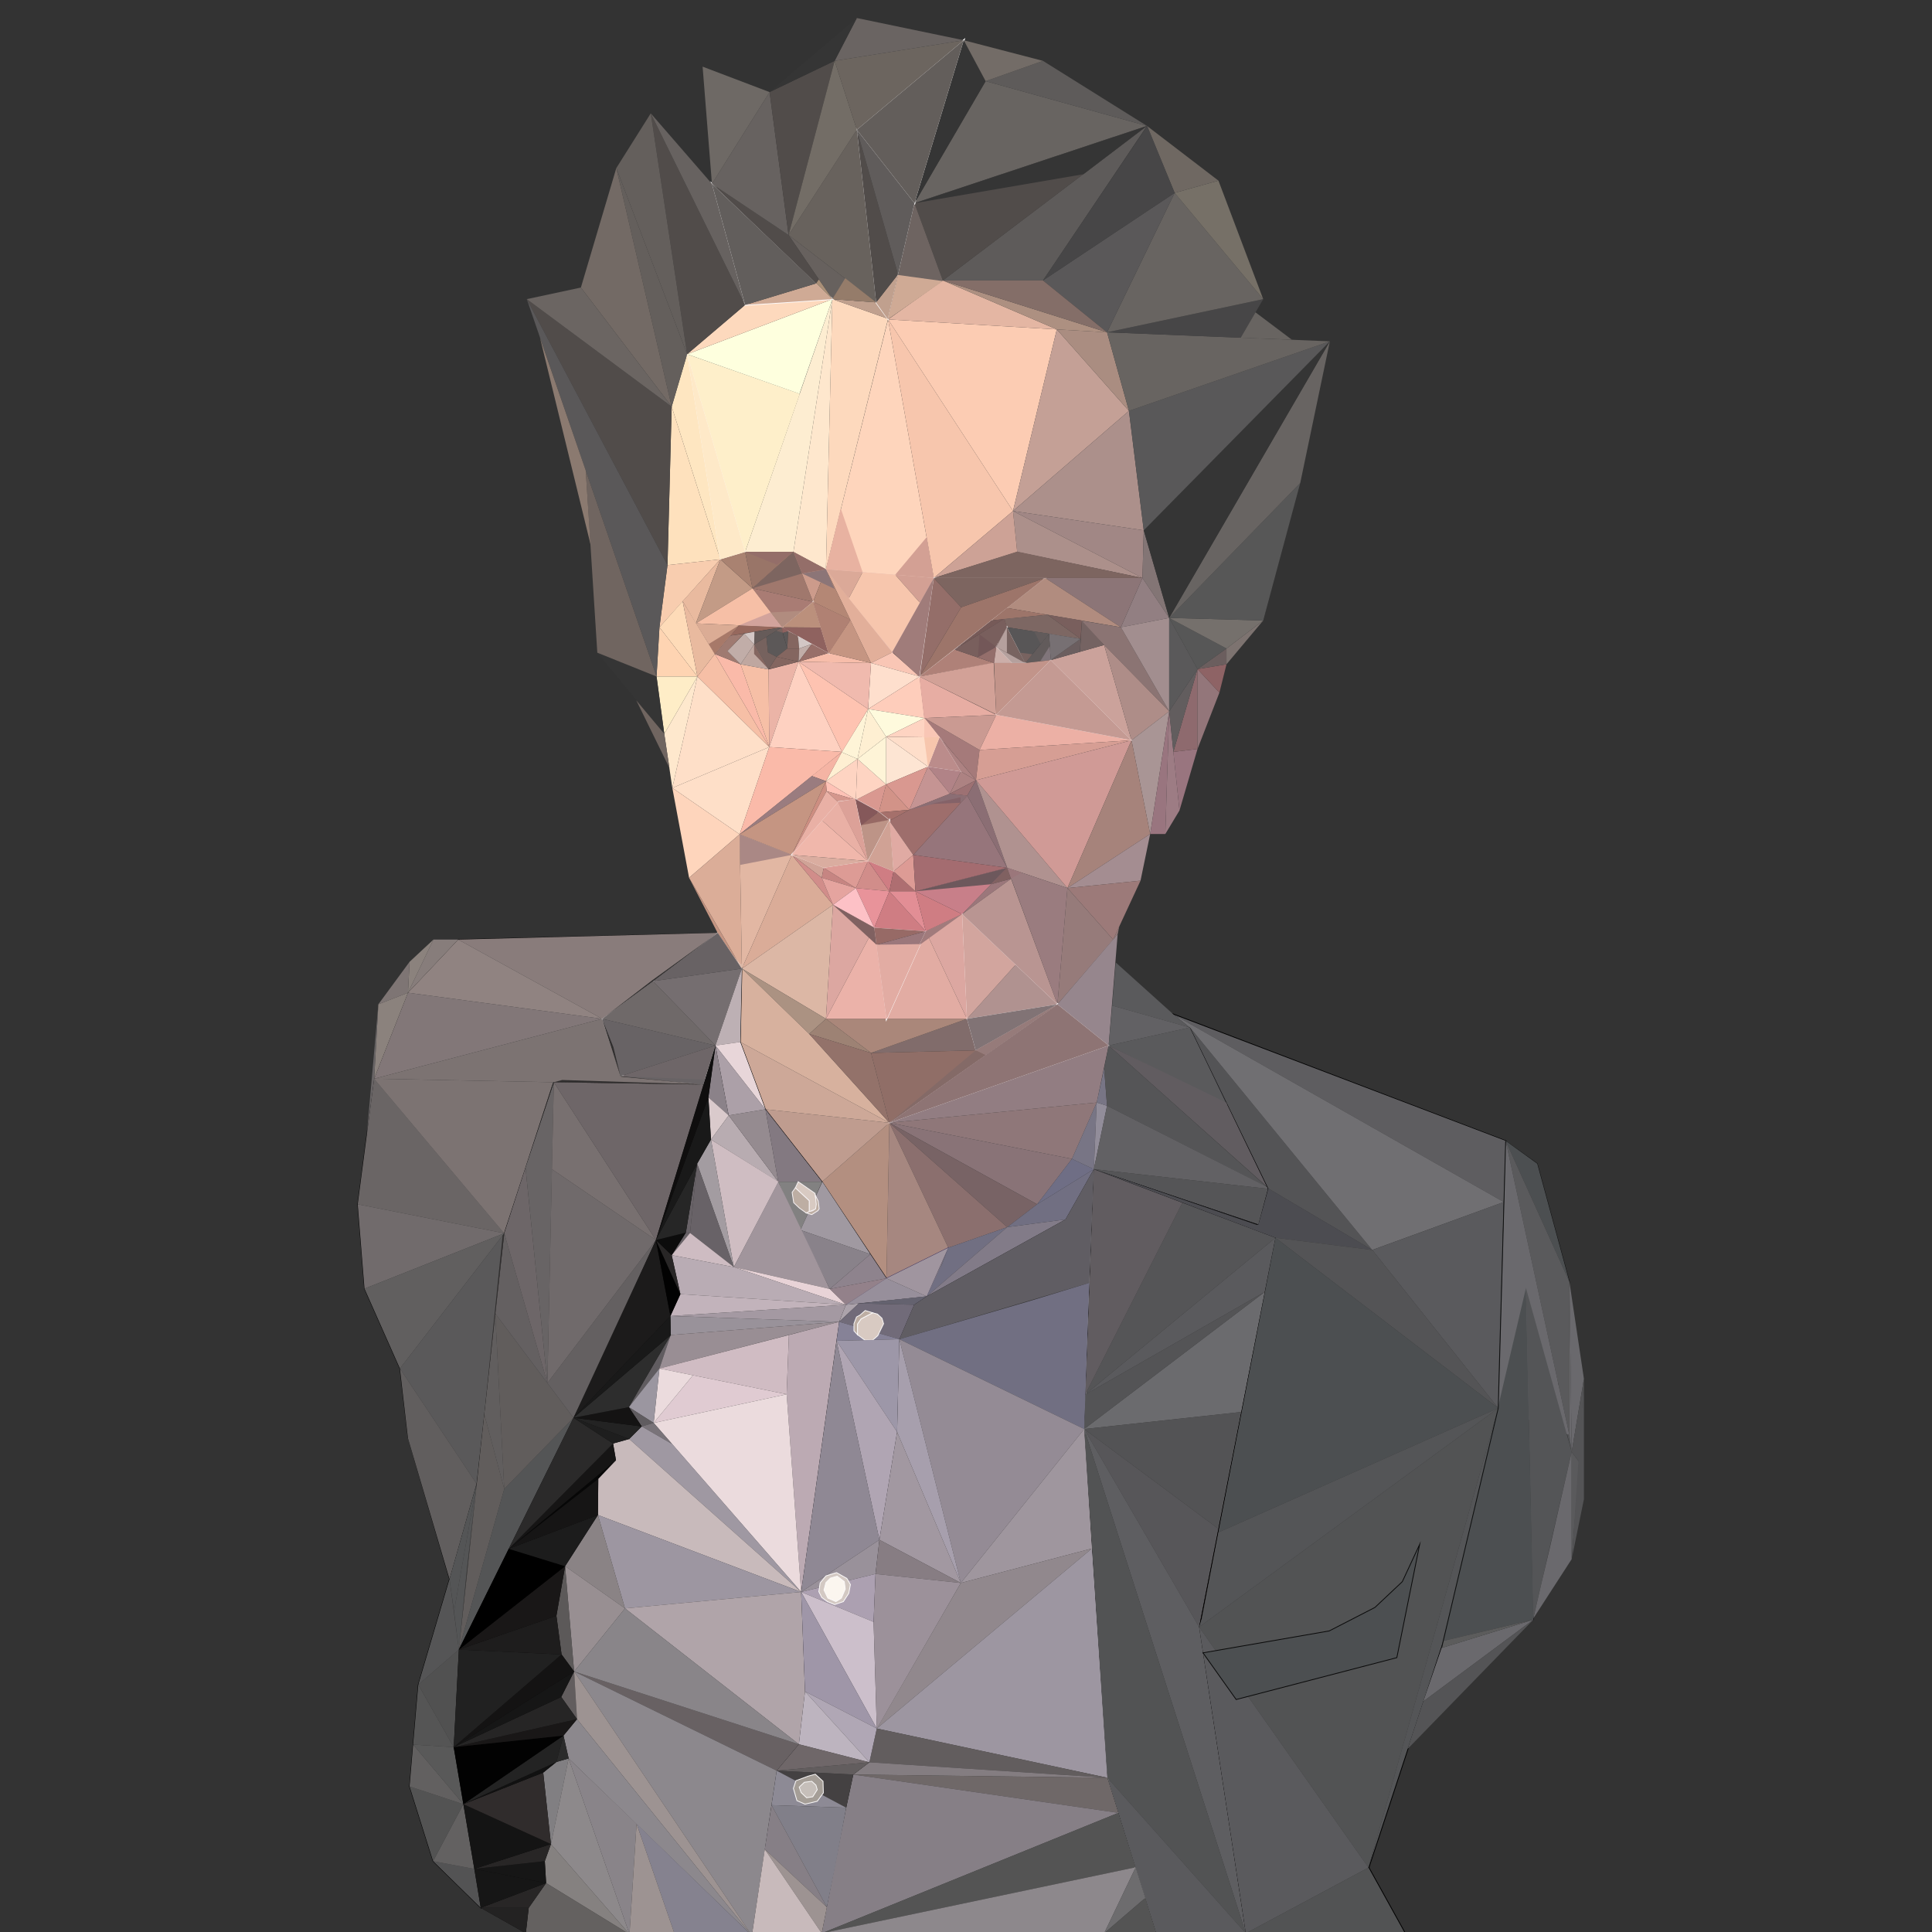 <?xml version="1.0" encoding="utf-8"?>
<!-- Generator: Adobe Illustrator 17.1.0, SVG Export Plug-In . SVG Version: 6.00 Build 0)  -->
<!DOCTYPE svg PUBLIC "-//W3C//DTD SVG 1.1//EN" "http://www.w3.org/Graphics/SVG/1.1/DTD/svg11.dtd">
<svg version="1.1" id="Layer_1" xmlns="http://www.w3.org/2000/svg" xmlns:xlink="http://www.w3.org/1999/xlink" x="0px" y="0px"
	 viewBox="0 0 600 600" enable-background="new 0 0 560 820" xml:space="preserve">
<rect x="0" y="0" width="600" height="600" fill="#333333" stroke="none"/>
<polygon fill="none" stroke="#DBBABA" stroke-width="0.5" stroke-miterlimit="10" points="256.5,176.8 290,179.5 277.1,202.6 "/>
<polygon fill="#E2AF9A" points="256.5,176.8 277.1,202.6 270.5,205.9 "/>
<polygon fill="#F9C6B5" points="270.5,205.9 277.1,202.6 285.6,210.1 "/>
<polygon fill="#FEDFCD" points="270.5,205.9 285.6,210.1 269.6,220.2 "/>
<polygon fill="#FECDBB" points="269.6,220.2 285.6,210.1 287.1,223 ">
<animateTransform  type="translate" fill="remove" attributeName="transform" id="ass" repeatCount="indefinite" dur="10s" accumulate="none" restart="always" calcMode="linear" values="0,0;0,-6;0,0" additive="replace" attributeType="XML">
	</animateTransform>
</polygon>
<polygon fill="#FEFADD" points="287.1,223 275.2,228.8 269.6,220.2 "/>
<polygon fill="none" stroke="#FCFAFA" stroke-width="0.5" stroke-miterlimit="10" points="291.8,228.9 298.4,239.6 288.2,238.1 "/>
<polygon fill="#B18387" points="288.2,238.1 295,246.5 298.4,239.6 "/>
<polygon fill="#AD8282" points="298.4,239.6 303.1,242.3 295,246.5 "/>
<polygon fill="#9D7173" points="295,246.5 303.1,242.3 300.4,247.1 "/>
<polygon fill="#FDE5D3" points="275.2,228.8 275.2,243.6 288.2,238.1 "/>
<polygon fill="#D99890" points="275.2,243.6 288.2,238.1 282.4,251.5 "/>
<polygon fill="#C59493" points="288.2,238.1 295,246.5 282.4,251.5 "/>
<polygon fill="#D29388" points="282.4,251.5 272.9,252.3 275.2,243.6 "/>
<polygon fill="#D99890" points="272.9,252.3 265.8,248.4 275.2,243.6 "/>
<polygon fill="#FED4C2" points="265.8,248.4 266.3,235.7 275.2,243.6 "/>
<polygon fill="#FEF4D7" points="266.3,235.7 275.2,228.8 275.2,243.6 "/>
<polygon fill="#FED4C2" points="266.3,235.7 256.5,242.6 265.8,248.4 "/>
<polygon fill="#FEC2B6" points="256.5,242.6 256.7,245.7 265.8,248.4 "/>
<polygon fill="#D4978D" points="256.7,245.7 260.3,249.1 265.8,248.4 "/>
<polygon fill="#FEEFD2" points="256.5,242.6 261.4,233.6 266.3,235.7 "/>
<polygon fill="#FEF4D7" points="261.4,233.6 269.6,220.2 266.3,235.7 "/>
<polygon fill="#FEEFD2" points="269.6,220.2 275.2,228.8 266.3,235.7 "/>
<polygon fill="#FED5BC" points="256.5,176.8 290,179.5 275.8,99.2 "/>
<polygon fill="#F7C6AD" points="290,179.5 314.6,158.7 275.8,99.2 "/>
<polygon fill="#FCCCB3" points="314.6,158.7 328.2,102.3 275.8,99.2 "/>
<polygon fill="#C4A096" points="328.2,102.3 350.6,127.6 314.6,158.7 "/>
<polygon fill="#AC908B" points="314.6,158.7 355.2,164.7 350.6,127.6 "/>
<polygon fill="#A18785" points="314.6,158.7 354.8,179.5 355.2,164.7 "/>
<polygon fill="#AC908B" points="314.6,158.7 315.9,171.4 354.8,179.5 "/>
<polygon fill="#CDA296" points="314.6,158.7 315.9,171.4 290,179.5 "/>
<polygon fill="#837575" points="354.8,179.5 363.1,191.9 355.2,164.7 "/>
<polygon fill="#927F82" points="363.1,191.9 348.1,194.8 354.8,179.5 "/>
<polygon fill="#AA8D81" points="328.2,102.3 343.8,103.2 350.6,127.6 "/>
<polygon fill="#E4B6A3" points="275.8,99.2 292.8,87.1 328.2,102.3 "/>
<polygon fill="#AD9081" points="292.8,87.1 343.8,103.2 328.2,102.3 "/>
<polygon fill="#AD8282" points="291.8,228.9 303.1,242.3 298.4,239.6 "/>
<polygon fill="#FDD9BD" points="275.8,99 258.5,92.9 256.5,176.8 "/>
<polygon fill="#FEE7CD" points="256.5,176.8 246.4,171.4 258.5,92.9 "/>
<polygon fill="#FDEDD1" points="246.4,171.4 231.4,171.4 258.5,92.9 "/>
<polygon fill="none" stroke="#FCFAFA" stroke-width="0.5" stroke-miterlimit="10" points="231.4,171.4 223.7,173.7 213.4,110 "/>
<polygon fill="#FEEFCA" points="213.4,110 248.4,122.3 231.4,171.4 "/>
<polygon fill="#FEFFDE" points="213.4,110 258.5,92.9 248.3,122.3 "/>
<polygon fill="#FDD9BD" points="213.4,110 231.4,94.7 258.5,92.9 "/>
<polygon fill="#C0A08E" points="258.5,92.9 272.1,93.9 275.8,99 "/>
<polygon fill="#FEE6C1" points="213.4,110 208.6,126.3 223.7,173.7 "/>
<polygon fill="#FEE1BD" points="208.6,126.3 207.3,175.5 223.7,173.7 "/>
<polygon fill="#F8CDAF" points="207.3,175.5 204.8,194.8 223.7,173.7 "/>
<polygon fill="#FEDBB8" points="212,186.7 216.6,210.1 204.8,194.8 "/>
<polygon fill="#E9BA9F" points="216.6,210.1 222,203.1 212,186.7 "/>
<polygon fill="#E9BA9F" points="216.1,193.6 223.7,173.7 212,186.7 "/>
<polygon fill="#C39B86" points="216.1,193.6 233.7,182.7 223.7,173.7 "/>
<polygon fill="#997568" points="233.7,182.7 246.4,171.4 231.4,171.4 "/>
<polygon fill="#A98271" points="233.7,182.7 231.4,171.4 223.7,173.7 "/>
<polygon fill="#A0786D" points="233.7,182.7 252.5,186.9 246.4,171.4 "/>
<polygon fill="#CC9B8B" points="252.5,186.9 256.5,176.8 246.4,171.4 "/>
<polygon fill="#B48775" points="252.5,186.9 264.1,192.5 256.5,176.8 "/>
<polygon fill="#8C7577" points="348.1,194.8 324.6,179.5 354.8,179.5 "/>
<polygon fill="none" stroke="#FCFAFA" stroke-width="0.5" stroke-miterlimit="10" points="285.6,210.1 324.6,179.5 290,179.5 "/>
<polygon fill="#B18C7F" points="312.7,188.8 348.1,194.8 324.6,179.5 "/>
<polygon fill="#8B7473" points="335.4,192.7 363.1,220.9 348.1,194.8 "/>
<polygon fill="#A28E8F" points="348.1,194.8 363.1,191.9 363.1,220.9 "/>
<polygon fill="#AF8178" points="296.4,201.7 308.7,205.9 285.6,210.1 "/>
<polygon fill="#D2A197" points="285.5,210.1 308.6,205.8 309.4,221.9 "/>
<polygon fill="none" stroke="#FCFAFA" stroke-width="0.5" stroke-miterlimit="10" points="326.3,205 351.4,229.9 309.4,222 "/>
<polygon fill="#CBA29B" points="326.3,205 342.9,200.3 351.4,229.9 "/>
<polygon fill="#756362" points="336,192.8 335.4,202.4 342.9,200.3 "/>
<polygon fill="#795F5D" points="335.6,198.4 325.3,190.9 336,192.7 "/>
<polygon fill="#9D756A" points="325.3,190.9 307.8,192.7 312.7,188.8 "/>
<polygon fill="#765A58" points="296.4,201.7 311.9,192.2 307.8,192.7 "/>
<polygon fill="#795F5D" points="311.9,192.2 312.7,194.8 309.4,200.9 314.3,205.9 308.7,205.9 296.4,201.7 "/>
<polygon fill="#7D6763" points="312.7,194.8 335.6,198.4 325.3,190.9 311.9,192.2 "/>
<polygon fill="#6B5E5F" points="335.6,198.4 326.3,205 335.4,202.4 "/>
<polygon fill="#777073" points="325.8,196.8 326.3,205 335.6,198.4 "/>
<polygon fill="#625B5B" points="325.8,196.8 318.4,205.9 326.3,205 "/>
<polygon fill="none" stroke="#FCFAFA" stroke-width="0.5" stroke-miterlimit="10" points="318.4,205.9 312.7,194.8 309.4,200.9
	314.3,205.9 "/>
<polygon fill="#585657" points="312.7,194.8 325.8,196.8 318.4,205.9 "/>
<polygon fill="#786360" points="318.4,205.9 309.4,200.9 312.7,194.8 "/>
<polygon fill="#B5A09D" points="312.7,194.8 312.7,202.7 309.4,200.9 "/>
<polygon fill="#625B5B" points="321.2,196.2 323.2,200 325.8,196.8 "/>
<polygon fill="#786360" points="316.8,202.7 320.6,203.2 318.4,205.9 "/>
<polygon fill="#80757A" points="326,200.7 323.1,205.3 326.3,205 "/>
<polygon fill="#CCAEA9" points="309.4,200.9 308.7,205.9 314.3,205.9 "/>
<polygon fill="#946E6B" points="303.7,204.1 309.4,200.9 308.7,205.9 "/>
<polygon fill="#795F5D" points="309.4,200.9 304.2,197 311.9,192.2 "/>
<polygon fill="#795F5D" points="309.4,200.9 312.7,194.8 311.9,192.2 "/>
<polygon fill="#735758" points="304.2,197 303.7,204.1 309.4,200.9 "/>
<polygon fill="#7D6560" points="290,179.5 298.5,188.6 324.6,179.5 "/>
<polygon fill="#946E69" points="298.5,188.6 285.6,210.1 290,179.5 "/>
<polygon fill="#9D756A" points="285.6,210.1 298.5,188.6 324.6,179.5 "/>
<polygon fill="#E8B2A1" points="256.5,176.8 261.1,157.9 267.9,177.7 "/>
<polygon fill="#D3A094" points="278,178.5 287.8,166.8 290,179.5 "/>
<polygon fill="#DBA998" points="267.9,177.7 263.6,185.8 256.5,176.8 "/>
<polygon fill="#D3A094" points="278,178.5 285.7,187.2 290,179.5 "/>
<polygon fill="#FED4B2" points="204.8,194.8 203.9,210.1 216.6,210.1 "/>
<polygon fill="#FEEDC7" points="203.9,210.1 206.3,227.9 216.6,210.1 "/>
<polygon fill="#FEE8CD" points="206.3,227.9 208.8,244.7 216.6,210.1 "/>
<polygon fill="#FEDFC8" points="216.6,210.1 238.9,232 208.8,244.7 "/>
<polygon fill="#F6BFA6" points="222,203.1 238.9,232 216.6,210.1 "/>
<polygon fill="#FABAA9" points="222,203.1 230,206.3 238.9,232 "/>
<polygon fill="#F6BFA6" points="230,206.3 238.7,207.9 238.9,232 "/>
<polygon fill="#EBB4A7" points="238.7,207.9 248,205.5 238.9,232 "/>
<polygon fill="#FED1C1" points="248,205.5 261.5,233.5 238.9,232 "/>
<polygon fill="#FEC3B1" points="269.6,220.2 261.5,233.5 248,205.5 "/>
<polygon fill="#F0BAAE" points="270.5,205.9 269.6,220.2 248,205.5 "/>
<polygon fill="#F7BDAA" points="257.3,202.8 248,205.5 270.5,205.9 "/>
<polygon fill="#C59582" points="257.3,202.8 264.1,192.5 270.5,205.9 "/>
<polygon fill="#B08173" points="257.3,202.8 252.5,186.9 264.1,192.5 "/>
<polygon fill="none" stroke="#FCFAFA" stroke-width="0.5" stroke-miterlimit="10" points="252.5,186.9 242.9,194.8 244.8,196
	248.3,197.9 257.3,202.8 "/>
<polygon fill="#A97C74" points="242.9,194.8 233.7,182.7 252.5,186.9 "/>
<polygon fill="#F6BFA6" points="233.7,182.7 216.1,193.6 242.9,194.8 "/>
<polygon fill="#DBAC95" points="216.1,193.6 229.5,194.2 222,203.1 "/>
<polygon fill="#A77969" points="229.5,194.2 220.1,200 222,203.1 "/>
<polygon fill="#96685D" points="226.8,197.4 242.9,194.8 229.5,194.2 "/>
<polygon fill="#665B59" points="242.9,194.8 234.2,200.1 231,196.8 "/>
<polygon fill="#9F7A71" points="231,196.8 225.9,202.2 230,206.3 222,203.1 226.8,197.4 "/>
<polygon fill="#BFA7A0" points="230,206.3 238.7,207.9 234.2,200.1 "/>
<polygon fill="#5C5858" points="242.9,194.8 240.9,196 238,197.8 238.5,202.6 241.2,204 244.5,201.4 243.1,196.7 "/>
<polygon fill="#77625E" points="242.9,194.8 241.1,195.9 243.1,196.5 "/>
<polygon fill="#8F625F" points="242.9,194.9 243.1,196.5 244.8,196 242.9,194.8 254.9,194.9 257.3,202.8 "/>
<polygon fill="#5C5858" points="243.1,196.5 244.8,196 244.5,201.4 "/>
<polygon fill="#846660" points="244.8,196 247.8,197.5 248.2,201.4 244.5,201.4 "/>
<polygon fill="#846660" points="241.2,204 244.5,201.4 248.2,201.4 248,205.5 "/>
<polygon fill="#846660" points="241.2,204 238.7,207.8 248,205.5 "/>
<polygon fill="#D3C7C5" points="247.8,197.5 248.2,201.4 252.1,200 "/>
<polygon fill="#C1ADA8" points="248.2,201.4 252.1,200 248,205.5 "/>
<polygon fill="#986F69" points="252.1,200 257.3,202.8 248,205.5 "/>
<polygon fill="#846660" points="234.2,200.1 234.2,203.1 238.7,207.8 "/>
<polygon fill="#D3C7C5" points="231.1,196.8 234.3,196.2 234.2,200.1 "/>
<polygon fill="#FEDFC8" points="238.9,232 229.7,259.1 208.8,244.7 "/>
<polygon fill="#FABAA9" points="229.7,259.1 261.5,233.5 238.9,232 "/>
<polygon fill="#F5B4A4" points="261.5,233.5 256.5,242.6 252.1,241 "/>
<polygon fill="#9A7C7F" points="252.1,241 256.5,242.6 229.7,259.1 "/>
<polygon fill="#C59582" points="229.7,259.1 245.9,265.5 256.5,242.6 "/>
<polygon fill="#CD8E81" points="245.9,265.5 256.7,245.7 256.5,242.6 "/>
<polygon fill="#8B6E74" points="303.1,242.3 300.4,247.1 312.8,269.5 "/>
<polygon fill="#B09290" points="312.8,269.5 331.5,275.8 303.1,242.3 "/>
<polygon fill="#A57A7A" points="287.1,223 304.2,232.9 303.1,242.3 291.8,228.9 "/>
<polygon fill="#E7ADA3" points="287,223 309.4,222 285.5,210.1 "/>
<polygon fill="#CA9A92" points="309.4,222 304.2,232.9 287.1,223 "/>
<polygon fill="#ECB0A5" points="309.4,222 304.2,232.9 351.4,229.9 "/>
<polygon fill="#D69E94" points="304.2,232.9 303.1,242.3 351.4,229.9 "/>
<polygon fill="#D09A96" points="303.1,242.3 351.4,229.9 331.5,275.8 "/>
<polygon fill="#AE8D88" points="351.4,229.9 363.1,220.9 342.9,200.3 "/>
<polygon fill="#A99595" points="363.1,220.9 357.2,259 351.4,229.9 "/>
<polygon fill="#A6837B" points="351.4,229.9 357.2,259 331.5,275.8 "/>
<polygon fill="#A48D91" points="357.2,259 354.2,273.5 331.5,275.8 "/>
<polygon fill="#9C7A79" points="354.2,273.5 345.7,291.8 331.5,275.8 "/>
<polygon fill="#967B7A" points="331.5,275.8 328.4,311.9 345.7,291.8 "/>
<polygon fill="#9A7C7F" points="331.5,275.8 312.8,269.5 328.4,311.9 "/>
<polygon fill="#806161" points="312.8,269.5 307.8,274.6 314,272.9 "/>
<polygon fill="#9B777B" points="314,272.9 317.3,271 312.8,269.5 "/>
<polygon fill="none" stroke="#FCFAFA" stroke-width="0.5" stroke-miterlimit="10" points="328.4,311.9 300.3,316.4 298.8,283.9 "/>
<polygon fill="none" stroke="#FCFAFA" stroke-width="0.5" stroke-miterlimit="10" points="328.4,311.9 303,326.2 300.3,316.4 "/>
<polygon fill="#B09290" points="315.4,299.6 300.3,316.4 328.4,311.9 "/>
<polygon fill="#D2A59E" points="315.4,299.6 298.8,283.9 300.3,316.4 "/>
<polygon fill="#FED5BC" points="208.8,244.7 214,272.6 229.7,259.1 "/>
<polygon fill="#DBAD98" points="229.7,259.1 230.4,300.8 214,272.6 "/>
<polygon fill="#E2B7A3" points="229.7,259.1 245.9,265.5 230.4,300.8 "/>
<polygon fill="#DAAC98" points="230.4,300.8 258.7,281 245.9,265.5 "/>
<polygon fill="#DCB7A5" points="258.7,281 256.5,316.4 230.4,300.8 "/>
<polygon fill="#AB9282" points="230.4,300.8 251.3,321.1 256.5,316.4 "/>
<polygon fill="#9D8274" points="256.5,316.4 270.5,327 251.3,321.1 "/>
<polygon fill="#816C6B" points="270.5,327 303,326.2 300.3,316.4 "/>
<polygon fill="#AA877A" points="300.3,316.4 256.5,316.4 270.5,327 "/>
<polygon fill="#DCA7A1" points="287.5,289.2 298.8,283.9 300.3,316.4 "/>
<polygon fill="#E2ACA3" points="287.5,289.2 275.3,316.4 300.3,316.4 "/>
<polygon fill="none" stroke="#FCFAFA" stroke-width="0.5" stroke-miterlimit="10" points="287.5,289.2 271.5,288.1 275.3,316.4 "/>
<polygon fill="#DCA7A1" points="271.5,288.1 256.5,316.4 258.7,281 "/>
<polygon fill="#EBB2A9" points="271.5,288.1 275.3,316.4 256.5,316.4 "/>
<polygon fill="#96757B" points="300.4,247.1 283.6,265.5 312.8,269.5 "/>
<polygon fill="#A5706B" points="272.9,252.3 276.2,254.9 282.4,251.5 "/>
<polygon fill="#9E6E6C" points="276.2,254.9 283.6,265.5 300.4,247.1 295,246.5 282.4,251.5 "/>
<polygon fill="none" stroke="#FCFAFA" stroke-width="0.5" stroke-miterlimit="10" points="276.2,254.9 269.6,267.4 277.5,270.6 "/>
<polygon fill="#E0AAA3" points="277.5,270.6 283.6,265.5 276.2,254.9 "/>
<polygon fill="none" stroke="#FCFAFA" stroke-width="0.5" stroke-miterlimit="10" points="269.6,267.4 265.8,248.4 272.9,252.3
	276.2,254.9 "/>
<polygon fill="none" stroke="#FCFAFA" stroke-width="0.5" stroke-miterlimit="10" points="265.8,248.4 260.3,249.1 245.9,265.5
	255.8,269.5 269.6,267.4 "/>
<polygon fill="#AA8885" points="229.9,268.6 245.9,265.5 229.7,259.1 "/>
<polygon fill="#C2948A" points="308.7,205.9 318.4,205.9 326.3,205 309.4,222 "/>
<polygon fill="#D0A397" points="245.9,265.5 255.2,272.6 255.8,269.5 "/>
<polygon fill="#D18D8A" points="258.7,281 255.2,272.6 245.9,265.5 "/>
<polygon fill="#C68582" points="255.2,272.6 265.8,275.8 255.8,269.5 "/>
<polygon fill="#DD9B95" points="255.8,269.5 269.6,267.4 265.8,275.8 "/>
<polygon fill="#D18D8A" points="265.8,275.8 276.2,276.8 269.6,267.4 "/>
<polygon fill="#CF7D83" points="276.2,276.8 277.5,270.6 269.6,267.4 "/>
<polygon fill="#AE6E71" points="276.2,276.8 284.3,276.8 277.5,270.6 "/>
<polygon fill="#DD9B95" points="284.3,276.8 283.6,265.5 277.5,270.6 "/>
<polygon fill="#A46C70" points="284.3,276.8 312.8,269.5 283.6,265.5 "/>
<polygon fill="#E5A49F" points="255.2,272.6 265.8,275.8 258.7,281 "/>
<polygon fill="#E8939A" points="265.8,275.8 276.2,276.8 271.5,288.1 "/>
<polygon fill="#FDC1C6" points="265.8,275.8 271.5,288.1 258.7,281 "/>
<polygon fill="#CF7D83" points="276.2,276.8 287.5,289.2 271.5,288.1 "/>
<polygon fill="#E28E95" points="276.2,276.8 284.3,276.8 287.5,289.2 "/>
<polygon fill="#CF7D83" points="287.5,289.2 298.8,283.9 284.3,276.8 "/>
<polygon fill="#C87F89" points="298.8,283.9 312.8,269.5 284.3,276.8 "/>
<polygon fill="#FEDECA" points="275.2,228.8 288.2,238.1 291.8,228.9 289.8,229 "/>
<polygon fill="#FED4C2" points="275.2,228.8 289.8,229 291.8,228.9 287.1,223 "/>
<polygon fill="none" stroke="#FCFAFA" stroke-width="0.5" stroke-miterlimit="10" points="276.2,348.7 328.4,311.9 344.3,324.7 "/>
<polygon fill="#927D82" points="344.3,324.7 340.6,342.4 276.2,348.7 "/>
<polygon fill="#8F7779" points="340.6,342.4 332.9,359.9 276.2,348.7 "/>
<polygon fill="#897377" points="332.9,359.9 322.1,374 276.2,348.7 "/>
<polygon fill="#786365" points="276.2,348.7 322.1,374 312.8,381.1 "/>
<polygon fill="#8B6F6E" points="276.2,348.7 312.8,381.1 294.5,387.5 "/>
<polygon fill="#96868D" points="328.4,311.9 347.1,290.1 344.3,324.7 "/>
<polygon fill="#A68780" points="276.2,348.7 275.3,397 294.5,387.5 "/>
<polygon fill="#B38F80" points="276.2,348.7 275.3,397 255.3,367 "/>
<polygon fill="#BF9C8F" points="276.2,348.7 237.7,344.5 255.3,367 "/>
<polygon fill="#CDA898" points="237.7,344.5 276.2,348.7 229.9,323.6 "/>
<polygon fill="#D7B19E" points="229.9,323.6 230.4,300.8 251.3,321.1 276.2,348.7 "/>
<polygon fill="#906E67" points="270.5,327 303,326.2 328.4,311.9 276.2,348.7 270.5,327 251.3,321.1 "/>
<path fill="#FFFFFF" stroke="#000000" stroke-miterlimit="10" d="M345.4,299.6"/>
<polygon fill="none" stroke="#FCFAFA" stroke-width="0.5" stroke-miterlimit="10" points="339.7,363.1 396.1,384.4 372.4,505.3
	386.9,600.4 359.1,600.4 343.9,552.1 336.7,443.8 "/>
<polygon fill="none" stroke="#000000" stroke-width="0.5" stroke-miterlimit="10" points="364.5,315.1 467.6,354.4 465.3,437.3
	448.2,509.6 425,580 436.3,600.4 386.9,600.4 372.4,505.3 396.1,384.4 339.7,363.1 390.8,380.3 393.8,369.2 369.5,319.1 "/>
<polygon fill="none" stroke="#111111" stroke-width="0.25" stroke-miterlimit="10" points="467.6,354.4 477.4,361.4 487.4,398.1
	476.2,503 447.6,511.7 465.3,437.3 "/>
<polygon fill="none" stroke="#050505" stroke-width="0.25" stroke-miterlimit="10" points="222.9,289.8 142.3,291.8 126.7,308.3
	116.2,335 111.1,374 113.2,400.2 124.2,425 126.7,446.3 139.6,490.4 148,460.8 156.6,383 172,336.1 218.3,336.7 193,334 187,316.4
	"/>
<polygon fill="none" stroke="#FCFAFA" stroke-width="0.5" stroke-miterlimit="10" points="222.9,289.8 187,316.4 193,334
	218.3,336.7 230.4,300.8 "/>
<polygon fill="none" stroke="#000000" stroke-width="0.25" stroke-miterlimit="10" points="218.3,336.7 172,336.1 156.6,383
	148,460.8 139.6,490.4 129.9,523.2 127.2,554.8 134.5,578 149.3,592.5 140.9,542.6 142.5,512.3 160.6,474.5 182.7,431.4
	203.7,385.1 "/>
<polygon fill="none" stroke="#020202" stroke-width="0.25" stroke-miterlimit="10" points="230.4,300.8 222.2,324.7 226.3,346.4
	241.7,367 245.9,376.5 257.7,400.3 262.7,405.2 275.3,397 255.3,367 237.7,344.5 229.9,323.6 "/>
<polygon fill="none" stroke="#483B63" stroke-width="0.25" stroke-miterlimit="10" points="262.7,405.2 287.8,402.6 294.5,387.5
	275.3,397 "/>
<polygon fill="none" stroke="#000000" stroke-width="0.25" stroke-miterlimit="10" points="287.8,402.6 283.9,405.2 279.3,415.9
	278.6,444.7 273.1,478.2 271.9,488.8 271.3,503.7 272.3,536.9 270,547.3 265,551.1 260.7,570.7 255.2,600.4 233.5,601.1
	241.2,549.9 244,546.7 248.1,541.7 250,525.3 248.8,494.4 253.2,463.4 259.2,420.5 260.6,410.5 262.7,405.2 "/>
<polygon fill="none" stroke="#020202" stroke-width="0.25" stroke-miterlimit="10" points="222.2,324.7 226.3,346.4 241.7,367
	257.7,400.3 262.7,405.2 260.6,410.5 248.8,494.4 250,525.3 248.1,541.7 241.2,549.9 233.5,601.1 163.3,600.4 164.2,592.5
	169.6,584.8 169.2,578 171.1,572.7 168.7,550.5 172.8,547.2 176.6,546.1 175,539 179.2,533.9 174.3,527 178.2,519.1 174.4,513.8
	172.8,501.8 175.5,486.4 185.6,470.5 185.8,459.3 191.3,453.5 190.4,448.3 195.4,446.9 199.3,443 195.2,437 199.7,429.2
	208.3,414.6 208.2,408.7 211.3,401.9 208.6,389.8 213,382.8 216.5,361.4 220.8,353.9 220,340.8 "/>
<polygon fill="#070707" points="163.3,600.4 164.2,592.5 169.6,584.8 169.2,578 171.1,572.7 168.7,550.5 172.8,547.2 176.6,546.1
	175,539 179.2,533.9 174.3,527 178.2,519.1 174.4,513.8 172.8,501.8 175.5,486.4 185.6,470.5 185.8,459.3 191.3,453.5 190.4,448.3
	195.4,446.9 199.3,443 195.2,437 208.3,414.6 208.2,408.7 211.3,401.9 208.6,389.8 213,382.8 216.5,361.4 220.8,353.9 220,340.8
	222.2,324.7 203.7,385.1 182.7,431.4 160.8,474.3 142.5,512.3 140.9,542.6 149.3,592.5 "/>
<polygon fill="none" stroke="#020202" stroke-width="0.25" stroke-miterlimit="10" points="255.2,600.4 359.1,600.4 343.9,552.1
	336.7,443.8 339.7,363.1 330.9,378.7 287.8,402.6 283.9,405.2 279.3,415.9 278.6,444.7 273.1,478.2 271.9,488.8 271.3,503.7
	272.3,536.9 270,547.3 265,551.1 260.7,570.7 "/>
<polygon fill="#99757F" points="357.2,259 361.9,259 363.1,220.9 "/>
<polygon fill="#9D7C84" points="361.9,259 366.3,251.7 363.1,220.9 "/>
<polygon fill="#99757F" points="366.3,251.7 371.9,232.6 364.4,233.5 "/>
<polygon fill="#8E6A6E" points="371.9,232.6 371.9,207.8 364.4,233.5 "/>
<polygon fill="#93767A" points="371.9,232.6 378.7,215.1 371.9,207.8 "/>
<polygon fill="#8E6365" points="378.7,215.1 380.9,206.3 371.9,207.8 "/>
<polygon fill="#6B5E5E" points="380.9,206.3 380.9,201.4 371.9,207.8 "/>
<polygon fill="#625D5E" points="371.9,207.8 364.4,233.5 363.1,220.9 "/>
<polygon fill="#5A595A" points="371.9,207.8 363.1,220.9 363.1,191.9 "/>
<polygon fill="#575757" points="371.9,207.8 380.9,201.4 363.1,191.9 "/>
<polygon fill="#7D7370" points="380.9,201.4 392.3,192.7 380.9,206.3 "/>
<polygon fill="#75706C" points="380.9,201.4 392.3,192.7 363.1,191.9 "/>
<polygon fill="#575757" points="363.1,191.9 403.8,150 392.3,192.7 "/>
<polygon fill="#686462" points="363.1,191.9 403.8,150 413,106 "/>
<polygon fill="#353535" points="363.1,191.9 355.2,164.7 413,106 "/>
<polygon fill="#595859" points="350.6,127.6 413,106 355.2,164.7 "/>
<polygon fill="#686461" points="343.8,103.2 413,106 350.6,127.6 "/>
<polygon fill="#474647" points="343.8,103.2 392.3,92.9 385.3,104.9 "/>
<polygon fill="#686461" points="343.8,103.2 364.8,59.9 392.3,92.9 "/>
<polygon fill="#767067" points="364.8,59.9 378.4,56.1 392.3,92.9 "/>
<polygon fill="#6F6862" points="364.8,59.9 356.2,39.1 378.4,56.1 "/>
<polygon fill="#5A5859" points="364.8,59.9 343.8,103.2 323.9,87.1 "/>
<polygon fill="#846E68" points="292.8,87.1 323.9,87.1 343.8,103.2 "/>
<polygon fill="#5E5B5A" points="292.8,87.1 356.2,39.1 323.9,87.1 "/>
<polygon fill="#474647" points="323.9,87.1 356.3,39.1 364.8,59.9 "/>
<polygon fill="#514C4A" points="292.8,87.1 284,63.1 356.2,39.1 "/>
<polygon fill="#686461" points="284,63.1 306.1,25.2 356.2,39.1 "/>
<polygon fill="#5E5B5A" points="306.1,25.2 323.9,18.9 356.2,39.1 "/>
<polygon fill="none" stroke="#FCFAFA" stroke-width="0.5" stroke-miterlimit="10" points="275.8,99 272.1,93.9 266.1,40.3 284,63.1
	"/>
<polygon fill="#6E6461" points="284,63.1 278.9,85.2 275.8,99 292.8,87.1 "/>
<polygon fill="none" stroke="#FCFAFA" stroke-width="0.5" stroke-miterlimit="10" points="266.1,40.3 299.3,12.5 284,63.1 "/>
<polygon fill="#353535" points="299.3,12.5 306.1,25.2 284,63.1 "/>
<polygon fill="#736C67" points="299.3,12.5 323.9,18.9 306.1,25.2 "/>
<polygon fill="#68625D" points="272.1,93.9 244.9,73 266.1,40.3 "/>
<polygon fill="#67615E" points="258.5,92.9 244.9,73 272.1,93.9 "/>
<polygon fill="none" stroke="#FCFAFA" stroke-width="0.5" stroke-miterlimit="10" points="258.5,92.9 221.1,57.1 231.4,94.7 "/>
<polygon fill="#514C4A" points="258.5,92.9 244.9,73 221.1,57.1 "/>
<polygon fill="#676260" points="244.9,73 239,28.6 221.1,57.1 "/>
<polygon fill="#514C4A" points="244.9,73 259.2,18.9 239,28.6 "/>
<polygon fill="#736D66" points="259.2,18.9 266.1,40.3 244.9,73 "/>
<polygon fill="#6C655F" points="259.2,18.9 299.3,12.5 266.1,40.3 "/>
<polygon fill="#6A6462" points="259.2,18.9 266.1,5.6 299.3,12.5 "/>
<polygon fill="#353535" points="239,28.6 266.1,5.6 259.2,18.9 "/>
<polygon fill="#686461" points="389.9,97 401.2,105.5 385.3,104.9 "/>
<polygon fill="#514C4A" points="213.4,110 202.1,35.2 231.4,94.7 "/>
<polygon fill="#676260" points="231.4,94.7 221.1,57.1 202.1,35.2 "/>
<polygon fill="#6E6965" points="221.1,57.1 218.2,20.7 239,28.6 "/>
<polygon fill="#645F5C" points="191.4,52.2 213.4,110 208.6,126.3 "/>
<polygon fill="#645F5C" points="191.4,52.2 202.1,35.2 213.4,110 "/>
<polygon fill="#514C4A" points="163.6,92.9 208.6,126.3 207.3,175.5 "/>
<polygon fill="#5A5859" points="163.6,92.9 203.9,210.1 204.8,194.8 207.3,175.5 "/>
<polygon fill="#353535" points="185.5,202.7 206.3,227.9 203.9,210.1 "/>
<polygon fill="#706560" points="181.9,146.1 185.5,202.7 203.9,210.1 "/>
<polygon fill="#8B7A70" points="167.7,104.9 183.4,169.1 181.9,146.1 "/>
<polygon fill="#736A65" points="208.6,126.3 180.4,89.3 191.4,52.2 "/>
<polygon fill="#6B6562" points="208.6,126.3 180.4,89.3 163.6,92.9 "/>
<polygon fill="#C1ADA8" points="231.1,196.8 225.9,202.2 230,206.3 234.2,200.1 "/>
<polygon fill="#76625E" points="234.2,200.1 238,197.8 238.5,202.6 241.2,204 238.7,207.8 "/>
<polygon fill="#BB907C" points="252.5,186.9 242.9,194.8 254.9,194.9 "/>
<polygon fill="#F7C6AD" points="267.9,177.7 278,178.5 285.7,187.2 277.1,202.5 263.6,185.8 "/>
<polygon fill="#CFAA95" points="275.7,99.2 278.9,85.4 292.8,87.3 "/>
<polygon fill="#C0A08E" points="272.1,93.9 278.9,85.2 275.7,99.1 272.8,95 272,93.9 "/>
<polygon fill="#CFAA95" points="231.4,94.7 253.5,88 258.5,92.9 "/>
<polygon fill="#AA9078" points="253.5,88 254.3,86.8 258.5,92.9 "/>
<polygon fill="#FEE9C8" points="231.4,171.4 213.4,110 223.7,173.7 "/>
<polygon fill="#B5A09D" points="309.4,200.9 318.4,205.9 314.3,205.9 "/>
<polygon fill="#8F625F" points="243.1,196.5 244.8,196 242.9,194.8 "/>
<polygon fill="#957C6A" points="262.5,86.4 272.1,93.9 258.5,92.9 "/>
<polygon fill="#D2A39C" points="229.5,194.2 239.3,190.2 242.9,194.8 "/>
<polygon fill="#BB8C8B" points="291.8,228.9 298.4,239.6 288.2,238.1 "/>
<polygon fill="#C49A93" points="326.3,205 309.4,222 351.4,229.9 "/>
<polygon fill="#8B6E74" points="282.4,251.5 300.4,247.1 295,246.5 "/>
<polygon fill="#846268" points="288.9,249.7 298.4,249.3 298.3,247.6 "/>
<polygon fill="#8B6E74" points="298.3,247.6 300.4,247.1 298.4,249.3 "/>
<polygon fill="#6D585C" points="284.3,276.8 307.8,274.6 312.8,269.5 "/>
<polygon fill="#D0A295" points="276.2,254.7 269.5,267.4 277.5,270.6 276.3,254.9 "/>
<polygon fill="#85585A" points="272.9,252.1 267.4,256.5 265.6,248.1 "/>
<polygon fill="#976964" points="267.2,256.5 276.2,254.7 272.9,252.1 "/>
<polygon fill="#BD9487" points="267.3,256.3 276.2,254.6 269.4,267.4 "/>
<polygon fill="#E9B0A5" points="260.3,249.1 255.3,254.8 269.5,267.4 "/>
<polygon fill="#F0B7AB" points="255.3,254.8 245.9,265.5 269.5,267.4 "/>
<polygon fill="#DAADA0" points="245.9,265.5 269.5,267.4 255.8,269.5 "/>
<polygon fill="#976A66" points="287.5,289.2 272.2,293.4 271.5,288.1 "/>
<polygon fill="#9B777B" points="272.2,293.4 285.4,293.6 287.5,289.2 "/>
<polygon fill="#E2ACA3" points="272.2,293.4 285.4,293.6 275.3,316.4 "/>
<polygon fill="#806161" points="258.7,281 271.5,288.1 272.2,293.4 "/>
<polygon fill="#A17B7C" points="285.4,293.6 298.8,283.9 287.5,289.2 "/>
<polygon fill="#9B777B" points="298.8,283.9 314,272.9 307.8,274.6 "/>
<polygon fill="#E2ACA3" points="272.2,293.4 285.9,293.2 275.4,316.5 "/>
<polygon fill="#817375" points="300.3,316.4 328.4,311.9 303,326.2 "/>
<polygon fill="#967B7A" points="303,326.2 306.1,327.7 328.4,311.9 "/>
<polygon fill="#846A67" points="303,326.2 276.2,348.7 306.1,327.7 "/>
<polygon fill="#625E5C" points="231.4,94.7 253.5,88 221.1,57.1 "/>
<polygon fill="#B08173" points="252.4,186.9 264.1,192.5 257.3,203 "/>
<polygon fill="#CC9B8B" points="252.3,186.8 252.6,186.6 252.7,187 "/>
<polygon fill="#CC9B8B" points="257.4,202.7 257.1,202.9 257.6,203.2 "/>
<polygon fill="#514C4A" points="272.1,93.9 278.9,85.2 266.1,40.3 "/>
<polygon fill="#605C5B" points="278.9,85.2 284,63.1 266.1,40.3 "/>
<polygon fill="#635E5B" points="266.1,40.3 299.3,12.5 284,63.1 "/>
<polygon fill="#706560" points="197.6,217.5 207.9,238.5 206.3,227.9 "/>
<polygon fill="#B18C7F" points="239.3,190.2 249.1,189.7 242.9,194.8 "/>
<polygon fill="#7D6560" points="233.7,182.7 249.1,178.1 246.4,171.4 "/>
<polygon fill="#8C7577" points="249.1,178.1 259.2,182.9 256.5,176.8 "/>
<polygon fill="#946E69" points="231.4,171.4 241.3,175.4 246.4,171.4 "/>
<polygon fill="#946E69" points="246.4,171.4 256.5,176.8 249.1,178.1 "/>
<polygon fill="#353535" points="284,63.1 336.5,54.1 356.2,39.1 "/>
<polygon fill="#93726A" points="270.5,327 251.3,321.1 276.2,348.7 "/>
<polygon fill="#8E7474" points="276.2,348.7 344.3,324.7 328.4,311.9 "/>
<polyline fill="#967B7A" points="347.6,287.7 347.1,290.1 345.7,291.8 "/>
<polygon fill="#C59582" points="214,272.6 222.9,289.8 230.4,300.8 "/>
<polygon fill="#756E70" points="202.8,304.7 230.4,300.8 222.2,324.7 "/>
<polygon fill="#6F6969" points="202.8,304.7 187,316.4 222.2,324.7 "/>
<polygon fill="#686365" points="187,316.4 222.2,324.7 192.7,334.2 "/>
<polygon fill="#6E6668" points="192.7,334.2 222.2,324.7 218.9,335.3 218.3,336.7 "/>
<path fill="#FED4C2" d="M288.2,238.1"/>
<polygon fill="#525354" points="465.3,437.3 425,580 372.4,505.3 "/>
<polygon fill="#F7C6AD" points="287,229 288.2,238.1 291.8,228.9 "/>
<path fill="#FED4C2" d="M287.1,223"/>
<polygon fill="#F9C6B5" points="287,229 287.1,223 291.8,228.9 "/>
<polygon fill="#7D6560" points="315.9,171.3 290,179.5 354.8,179.5 "/>
<polygon fill="#A07C7A" points="290,179.5 277.1,202.5 277.1,202.5 285.5,210.2 "/>
<polygon fill="#E9B0A5" points="256.7,245.7 260.3,249.1 245.9,265.5 "/>
<polygon fill="#DCA198" points="260.1,249 265.6,248.1 269.5,267.4 "/>
<polygon fill="#B99592" points="314,272.9 298.8,283.9 328.4,311.9 "/>
<polygon fill="#686264" points="222.9,289.7 202.8,304.7 230.4,300.8 "/>
<polygon fill="#897C7B" points="142.3,291.8 222.9,289.7 187,316.4 "/>
<polygon fill="#908381" points="142.3,291.8 126.7,308.3 187,316.4 "/>
<polygon fill="#827778" points="126.7,308.3 116.2,335 187,316.4 "/>
<polygon fill="#7C7372" points="218.3,336.7 172,336.1 116.2,335 187,316.4 192.7,334.2 "/>
<polygon fill="#7C7372" points="116.1,335 171.8,336.1 156.5,383 ">
<animateTransform  type="translate" fill="remove" attributeName="transform" id="ass" repeatCount="indefinite" dur="60s" accumulate="none" restart="always" calcMode="linear" values="10,0;60,50;10,20" additive="replace" attributeType="XML">
	</animateTransform>
</polygon>
<polygon fill="#6A6565" points="156.6,383 111.1,374 116.2,335 "/>
<polygon fill="#716B6C" points="111.1,374 156.6,383 113.2,400.2 "/>
<polygon fill="#615F5F" points="156.6,383 113.2,400.2 124.2,425 "/>
<polygon fill="#5A595A" points="156.6,383 148,460.8 124.2,425 "/>
<polygon fill="#686365" points="192.7,334.2 218.5,336.8 218.9,335.3 "/>
<polygon fill="#302E2E" points="187,316.4 190.5,325.2 192.7,334.2 "/>
<polygon fill="#302E2E" points="187,316.4 202.6,304.4 222.9,289.7 202.9,304.7 "/>
<polygon fill="#877D7B" points="134.6,291.8 126.7,308.3 142.3,291.8 "/>
<polygon fill="#8B827D" points="134.6,291.8 127.2,298.7 126.7,308.3 "/>
<polygon fill="#7E7574" points="127.2,298.7 117.5,311.9 126.7,308.3 "/>
<polygon fill="#8B827D" points="126.7,308.3 116.2,335 117.5,311.9 "/>
<polygon fill="#DCB7A5" points="229.5,299.2 230.4,300.8 231,299.5 "/>
<polygon fill="#BDB0B4" points="230.4,300.8 229.9,323.6 222.2,324.7 "/>
<polygon fill="#615E5E" points="124.2,425 148,460.8 139.6,490.4 126.7,446.7 "/>
<polygon fill="#535354" points="134.5,578 147.3,580.4 149.3,592.5 "/>
<polygon fill="#636161" points="134.5,578 143.9,560.3 147.3,580.4 "/>
<polygon fill="#535353" points="127.2,554.8 143.9,560.3 134.5,578 "/>
<polygon fill="#626060" points="128.3,541.8 143.9,560.3 127.2,554.8 "/>
<polygon fill="#595959" points="128.3,541.8 140.9,542.6 143.9,560.3 "/>
<polygon fill="#555555" points="129.9,523.2 140.9,542.6 128.3,541.8 "/>
<polygon fill="#515151" points="129.9,523.2 140.9,542.6 142.5,512.3 "/>
<polygon fill="#555556" points="139.6,490.4 129.9,523.2 142.5,512.3 "/>
<polygon fill="#545556" points="142.5,512.3 141,500.4 148,460.8 148,460.8 147.7,464.3 "/>
<polygon fill="#545556" points="141,500.4 148,460.8 139.6,490.4 "/>
<polygon fill="#615D5C" points="142.5,512.3 156.6,462.4 150.4,439.2 "/>
<polygon fill="#545556" points="142.5,512.3 178.1,440.3 156.6,462.4 "/>
<polygon fill="#615D5C" points="156.6,462.4 178.1,440.3 153.8,407.9 "/>
<polygon fill="#615E5E" points="156.6,462.4 150.4,439.2 153.8,407.9 "/>
<polygon fill="#646061" points="170,429.5 203.7,385.1 183.1,430.5 178.1,440.3 "/>
<polygon fill="#646061" points="156.6,383 170,429.5 153.8,407.9 "/>
<polygon fill="#6D6668" points="163.2,362.6 170,429.5 156.6,383 "/>
<polygon fill="#686465" points="163.2,362.6 172,336.1 170,429.5 "/>
<polygon fill="#706A6B" points="170,429.5 203.7,385.1 171.4,363.1 "/>
<polygon fill="#787070" points="172,336.1 203.7,385.1 171.4,363.1 "/>
<polygon fill="#6E6668" points="172,336.1 203.7,385.1 218.5,336.8 "/>
<polygon fill="#686465" points="117.5,311.9 113.9,352.5 116.2,335 "/>
<polygon fill="#E8D6D9" points="222.2,324.7 237.7,344.5 229.9,323.6 "/>
<polygon fill="#ACA0A8" points="222.2,324.7 226.3,346.4 237.7,344.5 "/>
<polygon fill="#958B90" points="237.7,344.5 241.7,367 226.3,346.4 "/>
<polygon fill="#837981" points="237.7,344.5 241.7,367 255.3,367 "/>
<polygon fill="#828181" points="255.3,367 248.6,382 245.9,376.5 241.7,367 "/>
<polygon fill="#A099A1" points="255.4,367 270.3,389.5 248.6,382 "/>
<polygon fill="#D8CAC2" stroke="#F7F2F3" stroke-width="0.25" stroke-miterlimit="10" points="247.9,367 253.1,370.6 253.8,375.3
	251.3,376.3 251.3,372.9 247,368.9 "/>
<polygon fill="#BDAEA3" stroke="#F7F2F3" stroke-width="0.25" stroke-miterlimit="10" points="247,368.9 246,370.3 246.5,373.5
	248.3,375.2 250.4,376.7 251.3,376.3 251.3,372.9 "/>
<polygon fill="#BDAEA3" stroke="#F7F2F3" stroke-width="0.25" stroke-miterlimit="10" points="251.3,376.3 250.4,376.7 252.1,377.2
	254,376 254.4,375.4 254.1,373 253.2,371.2 253.5,374 253.3,375.4 252.4,376 "/>
<polygon fill="#89828A" points="248.6,382 257.7,400.3 270.3,389.5 "/>
<polygon fill="#8E838D" points="270.3,389.5 257.7,400.3 275.3,397 "/>
<polygon fill="#93818A" points="275.3,397 257.7,400.3 262.7,405.2 "/>
<polygon fill="#978F9B" points="275.3,397 287.8,402.6 262.7,405.2 "/>
<polygon fill="#A0959F" points="275.3,397 294.5,387.5 287.8,402.6 "/>
<polygon fill="#78727B" points="294.5,387.5 290.9,396.9 287.8,402.6 "/>
<polygon fill="#78727B" points="262.7,405.2 286,403 287.8,402.6 "/>
<polygon fill="#716F82" points="294.5,387.5 292.5,392.7 287.8,402.6 312.8,381.1 "/>
<polygon fill="#827B88" points="312.8,381.1 330.9,378.7 287.8,402.6 "/>
<polyline fill="#716F82" points="322.1,374 339.7,363.1 330.9,378.7 312.8,381.1 "/>
<polygon fill="#6F6E85" points="332.9,359.9 339.7,363.1 322.1,374 "/>
<polygon fill="#787585" points="332.9,359.9 340.6,342.4 339.7,363.1 "/>
<polygon fill="#928D9A" points="340.6,342.4 343.8,343.4 339.7,363.1 "/>
<polygon fill="#787585" points="343.8,343.4 340.6,342.4 342.9,331.8 "/>
<polygon fill="#302E2E" points="218.6,336.8 174.6,335.4 172,336.1 "/>
<polygon fill="#302E2E" points="172,336.1 163.2,362.6 171.5,337 "/>
<polygon fill="#302E2E" points="163.2,362.6 156.6,383 161.9,366.6 "/>
<polygon fill="#302E2E" points="156.6,383 150.4,439.2 156.1,383.6 "/>
<polygon fill="#302E2E" points="148,460.8 142.5,512.3 144.9,488.3 "/>
<polygon fill="#302E2E" points="139.6,490.4 148,460.7 148,460.8 "/>
<polygon fill="#302E2E" points="192.7,334.2 218.5,336.8 193,334.4 "/>
<polygon fill="#5A5A5C" points="346.5,298.9 364.5,315.1 369.5,319.1 345.4,312.3 "/>
<polygon fill="#626164" points="345.4,312.3 369.5,319.1 344.3,324.7 "/>
<polygon fill="#5A5A5C" points="344.3,324.7 381.1,343 369.5,319.1 "/>
<polygon fill="#615C60" points="344.3,324.7 393.5,368.6 380.8,342.4 "/>
<polygon fill="#555557" points="344.3,324.7 342.9,331.8 343.8,343.4 393.4,368.6 "/>
<polygon fill="#626164" points="339.7,363.1 393.8,369.2 393.5,368.6 343.8,343.4 "/>
<polygon fill="#555557" points="393.8,369.2 390.8,380.3 339.7,363.1 "/>
<polygon fill="#0A0A0A" points="339.7,363.1 396.1,384.4 389.9,381.6 "/>
<polygon fill="#0A0A0A" points="339.7,363.1 389.4,380.3 390.8,380.3 "/>
<polygon fill="#0A0A0A" points="390.8,380.3 393.9,369.1 393.8,369.2 "/>
<polygon fill="#0A0A0A" points="393.9,369.1 393.8,369.2 380.8,342.4 "/>
<polygon fill="#1A191E" points="380.8,342.4 369.6,319.1 380.7,342.4 "/>
<polygon fill="#5A5A5D" points="337,433.1 396.1,384.4 392.8,401.2 "/>
<polygon fill="#6B6B6E" points="392.8,401.2 385.5,438.5 336.7,443.8 "/>
<polygon fill="#575659" points="336.7,443.8 372.4,505.3 378.4,474.8 "/>
<polygon fill="#5E5E61" points="336.7,443.8 386.9,600.4 372.4,505.3 "/>
<polygon fill="#525354" points="336.7,443.8 343.9,552.1 386.9,600.4 "/>
<polygon fill="#5A5A5D" points="343.9,552.1 359.1,600.4 386.9,600.4 "/>
<polygon fill="#535355" points="336.7,443.8 385.5,438.5 378.4,474.8 "/>
<polygon fill="#545456" points="392.8,401.2 336.7,443.8 337,433.1 "/>
<polygon fill="#555557" points="337,433.1 396.1,384.4 367.2,373.5 "/>
<polygon fill="#615C60" points="339.7,363.1 367.2,373.5 337.1,432.9 "/>
<polygon fill="#050303" points="396.1,384.4 373.2,502.8 372.4,505.3 "/>
<polygon fill="#050303" points="372.4,505.3 385.4,588.3 386.9,600.4 "/>
<polygon fill="#5E5D60" points="364.5,315.1 467.6,354.3 467,373.3 "/>
<polygon fill="#706F72" points="364.5,315.1 369.6,319.2 426.1,388.2 467,373.3 "/>
<polygon fill="#545456" points="369.6,319.1 393.9,369.1 426.2,388.2 "/>
<polygon fill="#4C4C51" points="393.9,369.1 390.8,380.3 339.7,363.1 396.1,384.4 426.2,388.2 "/>
<polygon fill="#070707" points="396.1,384.4 351.3,367.5 339.7,363.1 "/>
<polygon fill="#070707" points="390.8,380.3 390.4,380.4 339.7,363.1 "/>
<polygon fill="#5A5A5D" points="426.2,388.2 467,373.3 465.3,437.3 "/>
<polygon fill="#545456" points="426.2,388.2 396.1,384.4 465.3,437.3 "/>
<polygon fill="#4C4F51" points="396.1,384.4 378.4,475.9 465.3,437.3 "/>
<polygon fill="#545557" points="465.3,437.3 372.4,505.3 373.2,502.8 378.4,475.9 "/>
<polygon fill="#545557" points="465.3,437.3 425,580 448.2,509.6 "/>
<polygon fill="#4C4F51" points="373.7,513.3 383.9,527.8 393.2,509.9 "/>
<polygon fill="#5A5A5D" points="372.4,505.3 386.9,600.4 425,580 "/>
<polygon fill="#4C4F51" stroke="#0A0A0A" stroke-width="0.25" stroke-miterlimit="10" points="373.6,513.3 412.8,506.5 427,499.2
	435.5,491.2 440.9,479.6 433.8,514.8 383.9,527.8 "/>
<path fill="#4C4F51" d="M383.9,527.8"/>
<polygon fill="#525354" points="386.9,600.4 425,580 436.3,600.4 "/>
<polygon fill="#4C4F51" points="467.6,354.3 477.4,361.4 487.4,398.1 "/>
<polygon fill="#5A5A5C" points="467.6,354.3 487.4,445.7 487.4,398.1 "/>
<polygon fill="#6A696D" points="467.6,354.3 465.3,437.3 487.4,445.7 "/>
<polygon fill="#545557" points="488.1,450.9 473.9,400 476.1,503 "/>
<polygon fill="#4C4F51" points="473.9,400 448.2,509.6 476.2,503 "/>
<polygon fill="#5C5C5C" points="448.2,509.6 447.7,511.8 476.2,503 "/>
<polygon fill="none" stroke="#101111" stroke-width="0.25" stroke-miterlimit="10" points="465.3,437.3 465.5,428.9 467.6,354.3 "/>
<polygon fill="none" stroke="#101111" stroke-width="0.25" stroke-miterlimit="10" points="465.3,437.3 448.2,509.6 447.7,511.8 "/>
<polygon fill="#605D63" points="339.7,363.1 330.9,378.7 287.8,402.6 283.9,405.2 279.3,415.9 338.3,398.4 "/>
<polygon fill="#716F82" points="279.3,415.9 320.3,403.9 338.3,398.4 337.8,412 336.7,443.8 "/>
<polygon fill="#948B95" points="279.3,415.9 336.7,443.8 298.4,491.6 "/>
<polygon fill="#A79FAD" points="279.3,415.9 278.6,444.7 298.4,491.6 "/>
<polygon fill="#A298A1" points="278.6,444.7 273.1,478.2 298.4,491.6 "/>
<polygon fill="#877D83" points="273.1,478.2 271.9,488.8 298.4,491.6 "/>
<polygon fill="#9F969E" points="298.4,491.6 336.7,443.8 339.1,480.9 "/>
<polygon fill="#9C919A" points="298.4,491.6 271.9,488.8 271.3,503.7 272.3,536.9 "/>
<polygon fill="#91888D" points="272.3,536.8 339.1,480.9 298.4,491.6 "/>
<polygon fill="#9D96A1" points="339.1,480.9 343.9,552.1 272.3,536.8 "/>
<polygon fill="#625D5E" points="272.3,536.8 270,547.3 343.9,552.1 "/>
<polygon fill="#847D81" points="270,547.3 265,551.1 343.9,552.1 "/>
<polygon fill="#6F6868" points="265,551.1 343.9,552.1 347.3,563 "/>
<polygon fill="#867F86" points="265,551.1 262.8,561.4 255.2,600.4 347.3,563 "/>
<polygon fill="#545454" points="347.3,563 255.2,600.4 352.7,579.9 "/>
<polygon fill="#8D888C" points="352.7,579.9 255.2,600.4 342.9,600.4 "/>
<polygon fill="#6D6C6E" points="352.7,579.9 342.9,600.4 355.7,589.4 "/>
<polygon fill="#545454" points="355.7,589.4 342.9,600.4 359.1,600.4 "/>
<polygon fill="#8B8289" points="222.2,324.7 220,340.8 226.3,346.4 "/>
<polygon fill="#DACACC" points="220,340.8 220.8,353.9 226.3,346.4 "/>
<polygon fill="#B8ACB1" points="220.8,353.9 241.7,367 226.3,346.4 "/>
<polygon fill="#CFBDC2" points="220.8,353.9 227.9,393.5 241.8,367 "/>
<polygon fill="#A39CA1" points="220.8,353.9 216.5,361.4 227.9,393.5 "/>
<polygon fill="#686267" points="216.5,361.4 213,382.8 214.3,382.9 "/>
<polygon fill="#686267" points="214.3,382.9 213,382.8 208.6,389.8 "/>
<polygon fill="#686267" points="216.5,361.4 214.3,382.9 227.9,393.5 "/>
<polygon fill="#A1959C" points="241.7,367 227.9,393.5 257.7,400.3 "/>
<polygon fill="#E8D3D7" points="257.7,400.3 262.7,405.2 227.9,393.5 "/>
<polygon fill="#CEBCC2" points="214.3,382.9 208.6,389.8 227.9,393.5 "/>
<polygon fill="#B9ACB4" points="208.6,389.8 211.3,401.9 262.7,405.2 227.9,393.5 "/>
<polygon fill="#C2B3BB" points="211.3,401.9 208.2,408.7 262.7,405.2 "/>
<polygon fill="#A499A2" points="260.6,410.5 262.7,405.2 208.2,408.7 "/>
<polygon fill="#99929A" points="208.2,408.7 208.3,414.6 260.6,410.5 "/>
<polygon fill="#605C60" points="208.3,414.6 204.8,425 195.3,437 200,428.8 "/>
<polygon fill="#998E94" points="208.3,414.6 260.6,410.5 204.8,425 "/>
<polygon fill="#D0BCC3" points="245,414.6 244.3,433 204.8,425 "/>
<polygon fill="#BCAAB3" points="245,414.6 260.6,410.5 248.8,494.4 244.3,433 "/>
<polygon fill="#E0CBD2" points="244.3,433 215.2,427.1 203,441.9 "/>
<polygon fill="#EBDBDD" points="244.3,433 248.8,494.4 203,441.9 "/>
<polygon fill="#EBDBDD" points="204.8,425 215.2,427.1 203,441.9 "/>
<polygon fill="#9B96A0" points="204.8,425 195.3,437 203,441.9 "/>
<polygon fill="#605C60" points="195.3,437 199.3,443 203,441.9 "/>
<polygon fill="#797379" points="203,441.9 199.3,443 208.8,448.5 "/>
<polygon fill="#9F98A2" points="199.3,443 195.4,446.9 248.8,494.4 208.8,448.5 "/>
<polygon fill="#C8BABB" points="195.4,446.9 190.4,448.3 191.3,453.5 185.8,459.3 185.7,470.5 248.8,494.4 "/>
<polygon fill="#9D96A1" points="185.7,470.5 194.1,499.5 248.8,494.4 "/>
<polygon fill="#8A8385" points="185.7,470.5 175.5,486.4 194.1,499.5 "/>
<polygon fill="#988F92" points="175.5,486.4 178.3,519.1 194.1,499.5 "/>
<polygon fill="#5C5959" points="175.5,486.4 172.8,501.8 174.4,513.8 178.3,519.1 "/>
<polygon fill="#B0A4A9" points="194.1,499.5 248.1,541.7 250,525.3 248.8,494.4 "/>
<polygon fill="#686163" points="178.3,519.1 248.1,541.7 241.2,549.9 "/>
<polygon fill="#898589" points="194.1,499.5 178.3,519.1 248.1,541.7 "/>
<polygon fill="#8C888D" points="178.3,519.1 233.5,601.1 241.2,549.9 "/>
<polygon fill="#625D5E" points="179.2,533.9 174.3,527 178.3,519.1 "/>
<polygon fill="#9D9392" points="178.3,519.1 179.2,533.9 233.5,601.1 "/>
<polygon fill="#8C888D" points="179.2,533.9 175,539 176.6,546.1 233.5,601.1 "/>
<polygon fill="#817F82" points="176.6,546.1 172.8,547.2 168.7,550.5 171.1,572.7 "/>
<polygon fill="#8D898B" points="176.6,546.1 171.1,572.7 195.5,600.7 "/>
<polygon fill="#898489" points="195.5,600.7 197.7,566.4 176.6,546.1 "/>
<polygon fill="#85828F" points="197.7,566.4 209.6,600.9 233.5,601.1 "/>
<polygon fill="#9D9392" points="197.7,566.4 195.5,600.7 209.6,600.9 "/>
<polygon fill="#858180" points="169.6,584.8 169.2,578 171.1,572.7 195.5,600.7 "/>
<polygon fill="#646160" points="169.6,584.8 164.2,592.5 163.3,600.4 195.5,600.7 "/>
<polygon fill="#ACA3AB" points="262.7,405.2 266.7,404.8 260.6,410.5 "/>
<polygon fill="#64626F" points="266.7,404.8 287.8,402.6 283.9,405.2 "/>
<polygon fill="#716B79" points="266.7,404.8 260.6,410.5 279.3,415.9 283.9,405.2 "/>
<polygon fill="#868297" points="260.6,410.5 259.8,416.4 279.3,415.9 "/>
<polygon fill="#D8CAC2" stroke="#F9F7F7" stroke-width="0.25" stroke-miterlimit="10" points="271,407.7 267.4,409.6 266.3,411.2
	266.3,414.5 268.6,416.2 271,416.2 272.6,414.8 274.4,411.1 273.9,409.4 272.5,408.1 "/>
<polygon fill="#BDAEA3" stroke="#F9F7F7" stroke-width="0.25" stroke-miterlimit="10" points="271,407.7 268.7,407 267.1,408.4
	266,409 265.2,411.1 265.2,413.3 266.3,414.5 266.3,411.2 267.4,409.6 "/>
<polygon fill="#9D97A8" points="259.8,416.4 278.6,444.7 279.3,415.9 "/>
<polygon fill="#B0A5B3" points="259.8,416.4 278.6,444.7 273.1,478.2 "/>
<polygon fill="#8F8894" points="259.8,416.4 248.8,494.4 273.1,478.2 "/>
<polygon fill="#99919A" points="273.1,478.2 248.8,494.4 271.9,488.8 "/>
<polygon fill="#ACA0B1" points="271.9,488.8 248.8,494.4 271.3,503.7 "/>
<polygon fill="#D3C9C3" stroke="#FCFAFA" stroke-width="0.25" stroke-miterlimit="10" points="259.8,488.4 256.5,489.4 254.7,491.6
	254.3,494.3 255.2,496.1 257,497.4 259.2,498.3 261.9,497.4 263.6,494.8 264.1,492.1 263,490.2 "/>
<polygon fill="#FBF6EF" stroke="#FCFAFA" stroke-width="0.25" stroke-miterlimit="10" points="260,489.5 257.9,490.1 256.5,491.5
	255.9,493.8 257.1,496.3 259.6,497.4 261.3,496.3 262.5,493.5 262.2,491.2 "/>
<polygon fill="#CCBFCB" points="248.8,494.4 271.3,503.7 272.3,536.8 "/>
<polygon fill="#9F96A8" points="248.8,494.4 250,525.3 272.3,536.8 "/>
<polygon fill="#B0A7B5" points="250,525.3 270,547.3 272.3,536.8 "/>
<polygon fill="#BDB4BF" points="250,525.3 248.1,541.7 270,547.3 "/>
<polygon fill="#6F6769" points="248.1,541.7 241.2,549.9 270,547.3 "/>
<polygon fill="#625D5E" points="270,547.3 241.2,549.9 265,551.1 "/>
<polygon fill="#444142" points="265,551.1 262.8,561.4 241.2,549.9 "/>
<polygon fill="#8D8A95" points="262.8,561.4 241.2,549.9 239.6,560.6 "/>
<polygon fill="#A59E97" stroke="#F9F7F7" stroke-width="0.25" stroke-miterlimit="10" points="251,551.6 247.2,553 246.4,555.4
	247.5,559.2 250,560.3 253.8,559.4 255.7,556.8 255.6,553.2 253.2,551 "/>
<polygon fill="#C6BFBA" stroke="#F9F7F7" stroke-width="0.25" stroke-miterlimit="10" points="252.1,553.2 249.8,553.5 248.2,555
	248.8,556.7 250.5,558.3 252.4,558 253.8,555.8 253.4,554.4 "/>
<polygon fill="#817F89" points="239.6,560.6 262.8,561.4 259.4,579.5 256.8,592.3 "/>
<polygon fill="#867F86" points="239.6,560.6 237.5,574.3 256.8,592.3 "/>
<polygon fill="#9D9392" points="237.5,574.3 255.2,600.4 256.8,592.3 "/>
<polygon fill="#C8BABB" points="237.5,574.3 233.5,601.1 255.2,600.4 "/>
<polygon fill="#232222" points="149.3,592.5 164.2,592.5 163.3,600.4 "/>
<polygon fill="#282626" points="149.3,592.5 169.6,584.8 164.2,592.5 "/>
<polygon fill="#161616" points="147.3,580.4 169.6,584.8 149.3,592.5 "/>
<polygon fill="#161616" points="147.3,580.4 169.2,578 169.6,584.8 "/>
<polygon fill="#282626" points="147.3,580.4 171.1,572.7 169.2,578 "/>
<polygon fill="#141414" points="147.3,580.4 171.1,572.7 143.9,560.3 "/>
<polygon fill="#302C2C" points="143.9,560.3 168.7,550.5 171.1,572.7 "/>
<polygon fill="#111111" points="143.9,560.3 172.8,547.2 168.7,550.5 "/>
<polygon fill="#232323" points="143.9,560.3 175,539 172.8,547.2 "/>
<polygon fill="#2B2B2B" points="175,539 176.6,546.1 172.8,547.2 "/>
<polygon fill="#020202" points="140.9,542.6 175,539 143.9,560.3 "/>
<polygon fill="#191717" points="140.9,542.6 179.2,533.9 175,539 "/>
<polygon fill="#262525" points="140.9,542.6 174.3,527 179.2,533.9 "/>
<polygon fill="#161616" points="140.9,542.6 178.3,519.1 174.3,527 "/>
<polygon fill="#141313" points="174.4,513.8 178.3,519.1 140.9,542.6 "/>
<polygon fill="#212121" points="142.5,512.3 174.4,513.8 140.9,542.6 "/>
<polygon fill="#1E1D1D" points="142.5,512.3 172.8,501.8 174.4,513.8 "/>
<polygon fill="#191717" points="175.5,486.4 142.5,512.3 172.8,501.8 "/>
<polygon points="142.5,512.3 175.5,486.4 158,481 "/>
<polygon fill="#1C1C1C" points="158,481 185.7,470.5 175.5,486.4 "/>
<polygon fill="#161515" points="158,481 185.8,459.3 185.7,470.5 "/>
<polygon fill="#161515" points="158,481 190.4,448.3 191.3,453.5 "/>
<polygon fill="#2B2A2A" points="158,481 178.1,440.3 190.4,448.3 "/>
<polygon fill="#1E1E1E" points="178.1,440.3 195.4,446.9 190.4,448.3 "/>
<polygon fill="#232323" points="178.1,440.3 199.3,443 195.4,446.9 "/>
<polygon fill="#141313" points="195.3,437 178.1,440.3 199.3,443 "/>
<polygon fill="#2D2D2D" points="178.1,440.3 208.3,414.6 195.3,437 "/>
<polygon fill="#191919" points="178.1,440.3 208.2,408.7 208.3,414.6 "/>
<polygon fill="#1C1B1B" points="208.2,408.7 203.7,385.1 178.1,440.3 "/>
<polygon fill="#020202" points="203.7,385.1 211.3,401.9 208.2,408.7 "/>
<polygon fill="#282626" points="203.7,385.1 208.6,389.8 211.3,401.9 "/>
<polygon fill="#0C0C0C" points="203.7,385.1 213,382.8 208.6,389.8 "/>
<polygon fill="#262626" points="203.7,385.1 216.5,361.4 213,382.8 "/>
<polygon fill="#191919" points="216.5,361.4 203.7,385.1 220,340.8 220.8,353.9 "/>
<polygon fill="#0F0E0E" points="222.2,324.7 220,340.8 203.7,385.1 "/>
<polygon fill="#545557" points="487.4,445.7 488.1,450.9 486.7,445.4 "/>
<polygon fill="#6A696D" points="488.1,450.9 487.4,445.7 487.4,398.1 "/>
<polygon fill="#6A696D" points="488.1,450.9 488.1,484.2 476.2,502.6 478.8,491.3 481.5,479.9 "/>
<polygon fill="#6A696D" points="476.2,503 442,528.4 447.7,511.8 "/>
<polygon fill="#6A696D" points="487.4,398.1 491.9,428.2 488.1,450.9 "/>
<polygon fill="#5A5A5C" points="488.1,450.9 490.5,454.1 488.1,484.2 "/>
<polygon fill="#545456" points="491.9,428.2 490.5,454.1 488.1,450.9 "/>
<polygon fill="#545456" points="491.9,428.2 491.9,465.6 488.2,483.7 "/>
<polygon fill="#545456" points="476.2,503 437.1,543.2 442,528.4 "/>
</svg>
